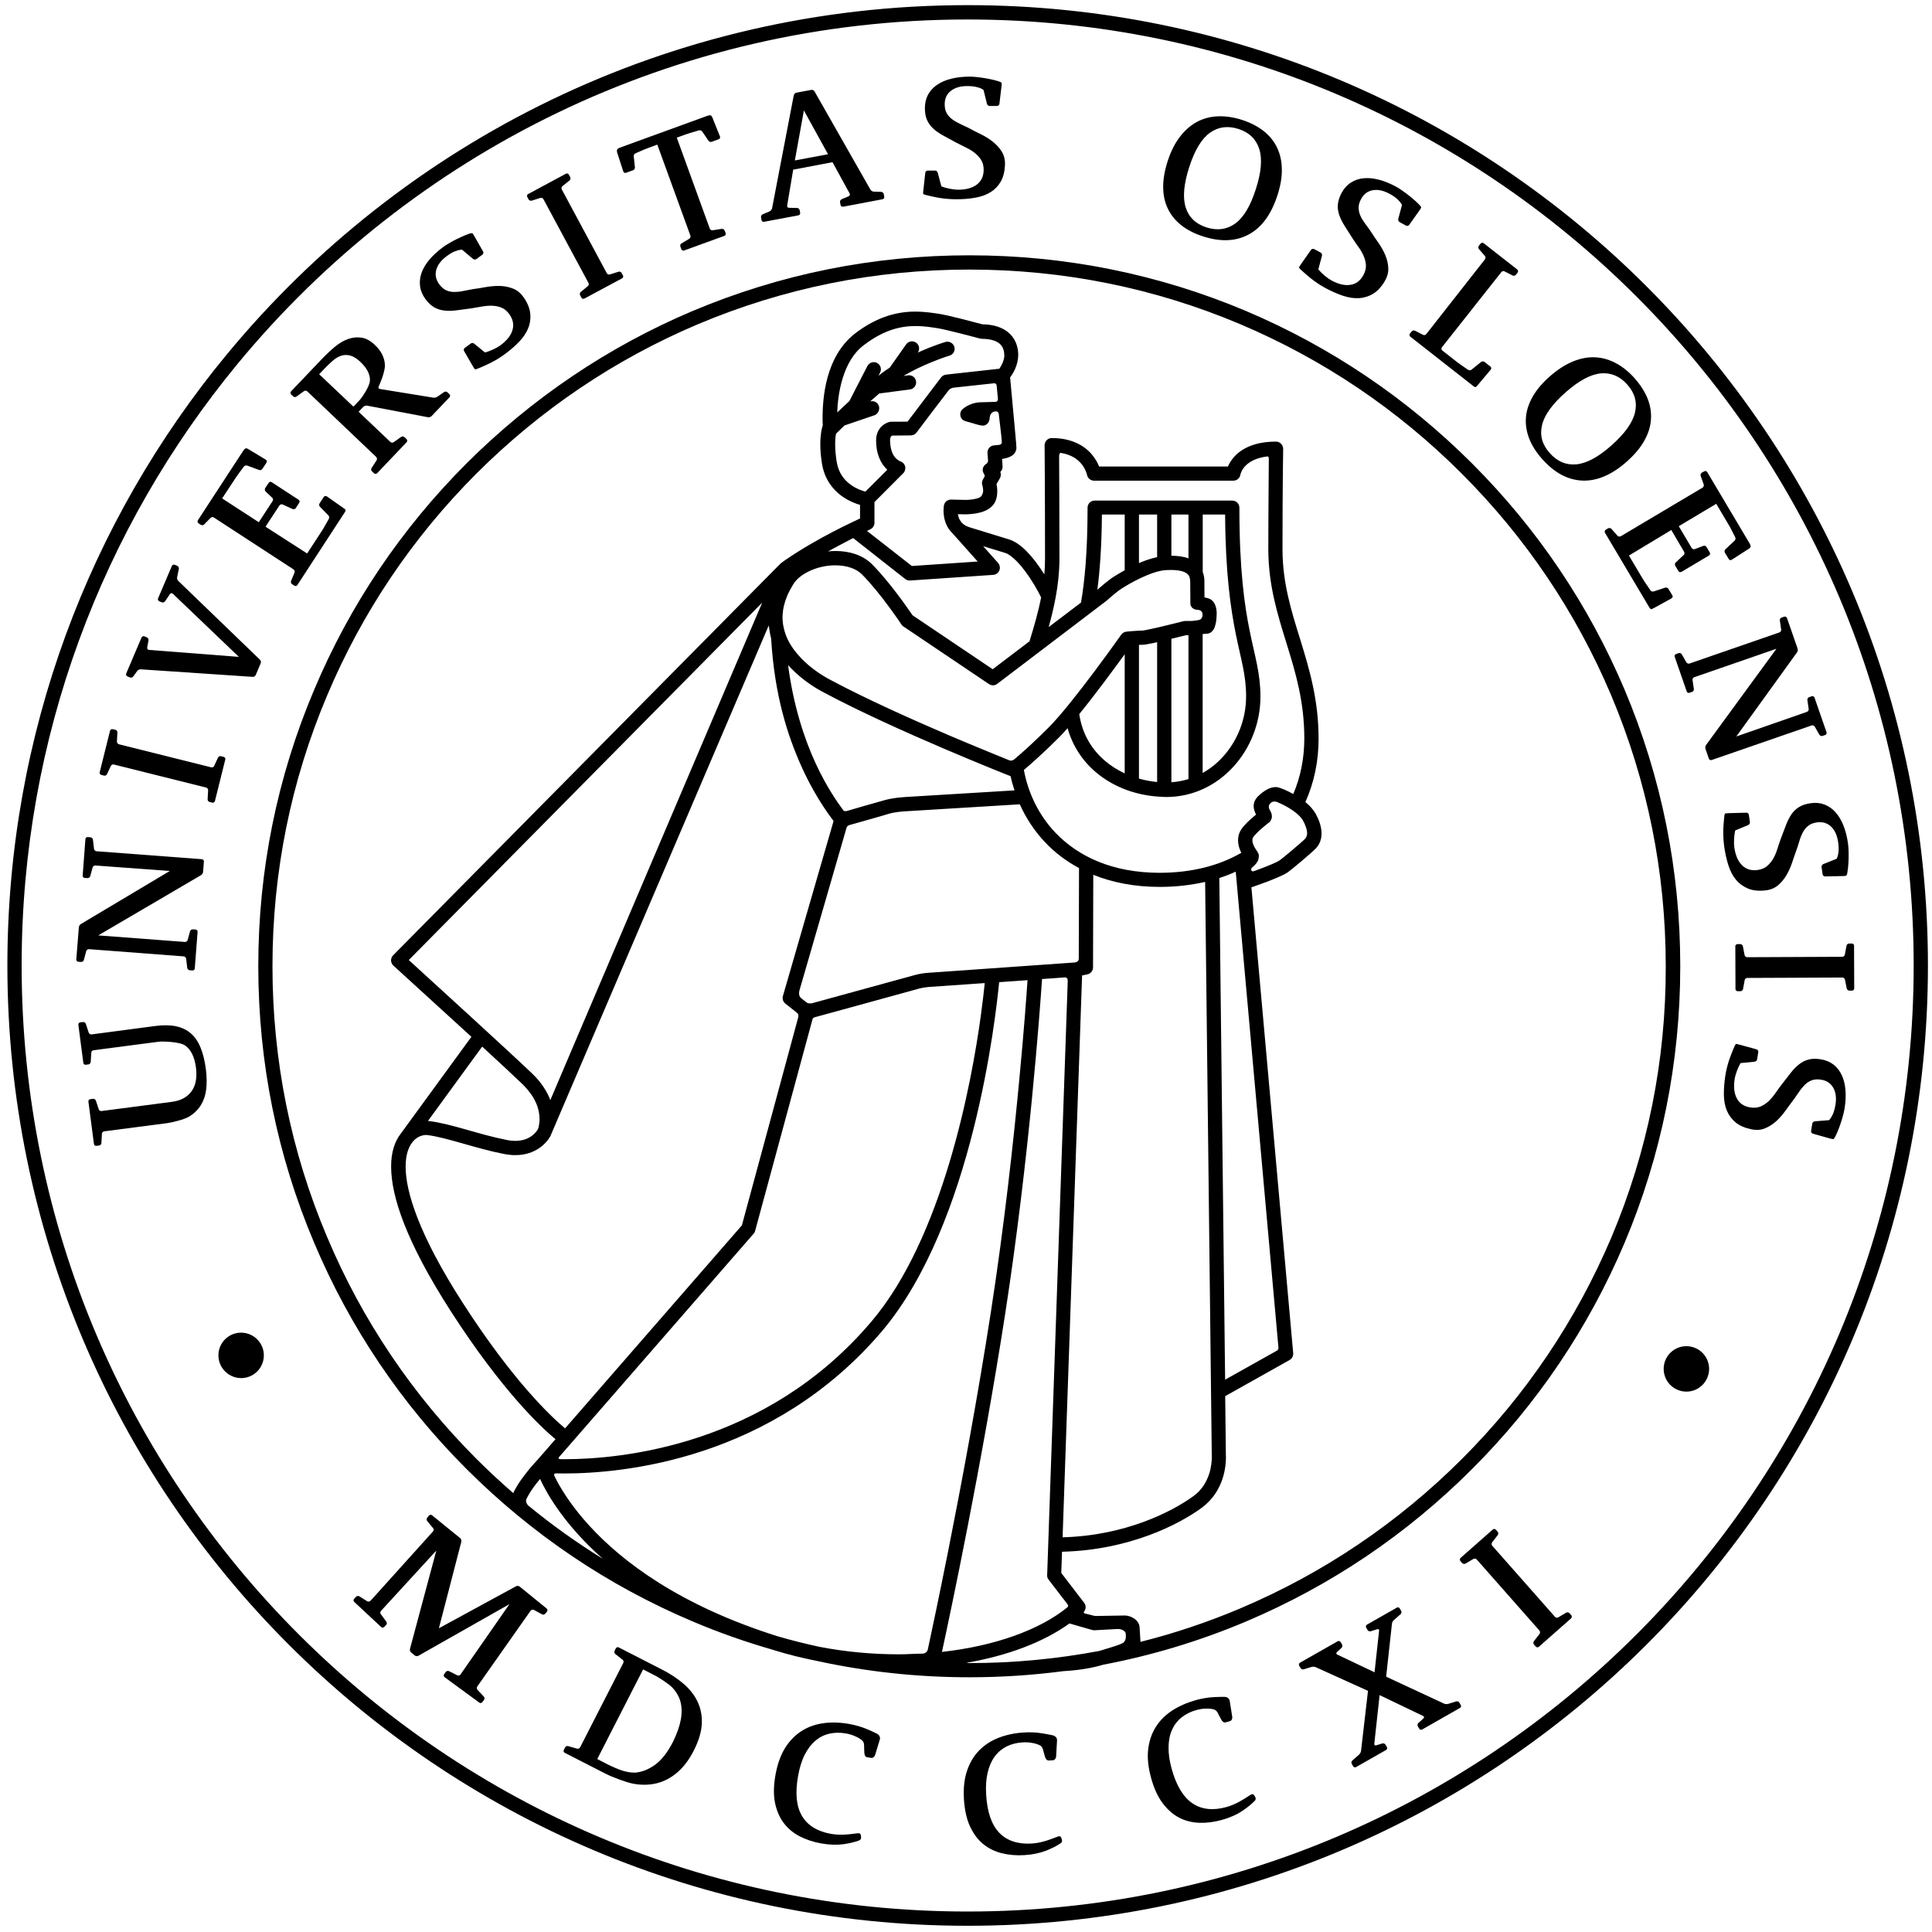 <?xml version="1.0" encoding="UTF-8"?>
<svg width="233px" height="233px" viewBox="0 0 233 233" version="1.1" xmlns="http://www.w3.org/2000/svg" xmlns:xlink="http://www.w3.org/1999/xlink">
    <title>04_UiO_segl_pos</title>
    <g id="Page-1" stroke="none" stroke-width="1" fill="none" fill-rule="evenodd">
        <g id="04_UiO_segl_pos" fill="#000000" fill-rule="nonzero">
            <path d="M0.89,116.44 C0.89,88.46 10.81,62.79 27.33,42.77 L27.33,42.77 C48.57,17.03 80.72,0.62 116.69,0.62 L116.69,0.62 C180.66,0.62 232.5,52.48 232.51,116.44 L232.51,116.44 C232.51,180.39 180.66,232.25 116.69,232.25 L116.69,232.25 C52.74,232.25 0.89,180.39 0.89,116.44 L0.89,116.44 Z M2.61,116.44 C2.61,147.95 15.38,176.46 36.03,197.11 L36.03,197.11 C56.68,217.76 85.19,230.53 116.69,230.53 L116.69,230.53 C148.2,230.53 176.72,217.76 197.37,197.11 L197.37,197.11 C218.02,176.46 230.79,147.95 230.79,116.44 L230.79,116.44 C230.79,84.94 218.02,56.42 197.37,35.77 L197.37,35.77 C176.72,15.12 148.2,2.35 116.69,2.35 L116.69,2.35 C81.25,2.35 49.59,18.51 28.66,43.87 L28.66,43.87 L28.66,43.87 C12.39,63.6 2.61,88.87 2.61,116.44 L2.61,116.44 Z" id="Shape"></path>
            <g id="Group" transform="translate(26, 160)">
                <path d="M0.34,3.42 C0.36,1.91 1.6,0.7 3.11,0.72 C4.62,0.74 5.84,1.98 5.82,3.49 C5.8,5.01 4.56,6.22 3.05,6.2 C1.53,6.17 0.32,4.93 0.34,3.42 Z" id="Path"></path>
                <path d="M174.64,5.05 C174.66,3.54 175.9,2.33 177.41,2.35 C178.92,2.37 180.14,3.61 180.12,5.12 C180.1,6.63 178.86,7.85 177.35,7.83 C175.83,7.81 174.62,6.57 174.64,5.05 Z" id="Path"></path>
            </g>
            <path d="M195.92,83.16 C191.59,72.94 185.41,63.77 177.53,55.89 C169.66,48.03 160.49,41.84 150.28,37.51 C139.71,33.05 128.47,30.79 116.91,30.79 C105.33,30.79 94.1,33.05 83.52,37.51 C73.31,41.83 64.15,48.03 56.26,55.89 C48.39,63.77 42.21,72.93 37.9,83.16 C33.42,93.72 31.15,104.96 31.15,116.52 C31.15,128.11 33.42,139.35 37.9,149.91 C42.21,160.11 48.39,169.29 56.26,177.16 C64.14,185.03 73.3,191.22 83.52,195.54 C86.72,196.9 89.98,198.04 93.29,198.99 C93.32,199 93.35,199.01 93.38,199.02 C95.04,199.54 96.73,199.95 98.43,200.29 C104.46,201.61 110.63,202.28 116.91,202.28 C120.73,202.28 124.52,202.03 128.26,201.54 C128.27,201.54 128.28,201.54 128.29,201.54 C130.47,201.41 132.01,201.08 133.02,200.77 C138.92,199.65 144.7,197.91 150.28,195.55 C160.49,191.23 169.66,185.04 177.53,177.17 L176.92,176.56 L177.53,177.17 C185.41,169.3 191.58,160.12 195.91,149.92 C200.37,139.36 202.64,128.12 202.64,116.53 C202.64,104.96 200.38,93.73 195.92,83.16 Z M63.71,181.57 C63.58,181.46 63.36,181.1 63.47,180.82 C63.52,180.71 63.58,180.58 63.65,180.46 C64.02,179.77 64.62,178.97 65.13,178.36 C66.02,180.28 68.17,183.99 72.71,188 C69.57,186.06 66.57,183.92 63.71,181.57 Z M62.99,130.73 C64.75,132.45 65.06,133.94 65.07,134.95 C65.07,135.36 65.01,135.68 64.96,135.9 C64.93,136.01 64.91,136.09 64.89,136.14 C64.89,136.15 64.88,136.16 64.88,136.17 C64.8,136.29 64.11,137.59 62.14,137.59 C61.84,137.59 61.49,137.56 61.11,137.48 C57.78,136.83 54.48,135.54 51.76,135.2 C51.72,135.19 51.66,135.2 51.61,135.19 L58.15,126.22 C60.29,128.19 62.14,129.91 62.99,130.73 Z M49.3,115.78 L91.92,72.68 L66.37,132.67 C65.99,131.67 65.32,130.57 64.2,129.49 C61.8,127.18 51.95,118.2 49.3,115.78 Z M60.78,139.17 C61.26,139.26 61.72,139.31 62.14,139.31 C63.66,139.32 64.76,138.74 65.44,138.15 C66.12,137.56 66.4,136.98 66.43,136.91 L66.43,136.9 C66.43,136.9 66.43,136.89 66.43,136.89 C66.43,136.88 66.44,136.87 66.45,136.84 L66.5,136.73 L92.71,75.43 C92.77,75.84 92.89,76.63 93,77.01 C93.41,83.89 94.99,88.72 96.65,92.42 C97.61,94.56 98.59,96.2 99.35,97.35 C99.73,97.93 100.06,98.39 100.31,98.72 C100.39,98.83 100.47,98.93 100.53,99.01 L94.42,120.12 C94.32,120.45 94.44,120.82 94.71,121.03 L96.17,122.19 C96.17,122.19 96.35,122.36 96.27,122.68 C96.18,123 89.47,147.78 89.47,147.78 L68.15,172.26 C66.57,170.95 61.95,166.67 55.83,157.16 C50.5,148.89 48.91,143.67 48.92,140.7 C48.92,139.22 49.29,138.32 49.73,137.76 C49.74,137.75 49.74,137.75 49.75,137.74 L49.77,137.71 C49.8,137.68 49.82,137.64 49.85,137.61 C50.34,137.07 50.94,136.88 51.39,136.88 C51.45,136.88 51.5,136.88 51.55,136.89 C53.92,137.19 57.27,138.48 60.78,139.17 Z M105.99,48.96 C105.84,48.52 105.37,48.28 104.93,48.42 C105.31,48.08 105.68,47.76 106.04,47.45 L109.74,46.97 C110.21,46.91 110.54,46.47 110.48,46 C110.42,45.53 109.99,45.2 109.51,45.26 L108.95,45.34 C110.11,44.66 111.29,44.11 112.27,43.71 C112.93,43.44 113.49,43.23 113.89,43.09 C114.29,42.96 114.5,42.89 114.51,42.89 C114.97,42.76 115.23,42.28 115.09,41.82 C114.95,41.37 114.47,41.11 114.02,41.24 C113.99,41.25 112.55,41.67 110.69,42.52 C110.96,42.13 110.87,41.6 110.48,41.32 C110.09,41.05 109.55,41.14 109.28,41.53 L107.3,44.34 C107.12,44.46 106.94,44.57 106.77,44.69 C106.52,44.87 106.24,45.08 105.94,45.32 L106.14,44.93 C106.36,44.51 106.19,43.99 105.77,43.77 C105.35,43.55 104.83,43.72 104.61,44.14 L102.44,48.36 C101.9,48.86 101.4,49.33 100.97,49.74 C101.04,47.49 101.64,43.52 104.17,41.63 C106.65,39.73 108.71,39.32 110.43,39.32 C111.44,39.32 112.33,39.47 113.12,39.59 C113.49,39.64 114.82,39.96 115.97,40.25 C117.13,40.55 118.18,40.82 118.18,40.83 L118.4,40.86 C119.67,40.87 120.3,41.19 120.64,41.53 C120.98,41.87 121.11,42.33 121.12,42.84 C121.13,43.27 120.94,43.76 120.73,44.13 C120.65,44.27 120.58,44.37 120.52,44.47 L114.09,45.18 C113.86,45.21 113.64,45.33 113.5,45.51 L109.45,50.85 L107.47,50.86 L107.29,50.88 C107.21,50.9 106.85,50.98 106.45,51.31 C106.04,51.63 105.64,52.28 105.66,53.11 C105.65,54.72 106.21,55.82 106.82,56.46 C106.88,56.53 106.95,56.59 107.01,56.65 L104.37,59.29 C103.96,59.18 103.29,58.95 102.67,58.51 C101.87,57.95 101.14,57.12 100.9,55.67 C100.77,54.83 100.72,54.14 100.72,53.59 C100.72,53.01 100.77,52.59 100.83,52.29 C100.84,52.28 100.85,52.28 100.86,52.27 C100.86,52.27 101.25,51.89 101.85,51.31 L105.49,50.07 C105.9,49.89 106.14,49.4 105.99,48.96 Z M119.16,55.54 C119.16,55.54 119.17,55.81 118.95,55.94 C118.72,56.07 118.57,56.29 118.52,56.55 C118.48,56.81 118.59,57.05 118.73,57.26 C118.76,57.31 118.77,57.42 118.71,57.53 C118.65,57.63 118.54,57.83 118.54,57.83 C118.42,58.04 118.39,58.29 118.47,58.52 C118.47,58.52 118.47,58.52 118.48,58.55 C118.51,58.65 118.57,58.93 118.57,59.23 C118.57,59.4 118.44,59.88 118.1,60.02 C117.78,60.16 117.24,60.27 116.52,60.29 L114.7,60.25 C114.28,60.24 113.91,60.54 113.84,60.95 C113.83,60.99 113.79,61.22 113.79,61.58 C113.79,62.05 113.86,62.76 114.24,63.48 C114.38,63.76 114.59,64.03 114.84,64.28 C114.84,64.28 114.84,64.29 114.85,64.29 L114.85,64.29 L117.91,67.72 L109.97,68.26 L104.56,64.03 C104.83,63.9 104.98,63.82 104.98,63.82 C105.27,63.68 105.46,63.38 105.46,63.05 L105.46,60.55 L108.93,57.07 C109.14,56.86 109.23,56.54 109.16,56.25 C109.08,55.95 108.86,55.72 108.57,55.64 L108.57,55.64 C108.41,55.53 107.37,55.2 107.34,53.07 C107.35,52.72 107.44,52.68 107.51,52.59 C107.54,52.57 107.57,52.55 107.59,52.53 L109.85,52.51 C110.12,52.51 110.37,52.38 110.53,52.17 C110.53,52.17 114.14,47.39 114.39,47.09 C114.64,46.78 115.02,46.75 115.02,46.75 L119.91,46.22 C119.91,46.22 120.16,46.21 120.2,46.51 C120.24,46.96 120.29,47.51 120.35,48.11 C120.36,48.36 120.2,48.45 120.1,48.46 C119.48,48.48 118.83,48.5 118.14,48.52 C117.42,48.55 116.63,48.88 116.11,49.32 C115.72,49.64 115.71,50.25 116.07,50.6 C116.27,50.79 116.7,50.86 117.17,51 C117.76,51.18 118.42,51.4 118.75,51.3 C119.17,51.16 119.33,50.79 119.36,50.38 C119.39,49.93 119.66,49.61 120.12,49.61 C120.31,49.61 120.43,49.77 120.45,49.93 C120.54,50.79 120.69,51.87 120.75,52.49 C120.78,52.79 120.8,53.07 120.82,53.31 C120.83,53.62 120.56,53.64 120.42,53.66 C120.13,53.7 119.91,53.7 119.91,53.71 C119.68,53.72 119.46,53.82 119.31,54 C119.15,54.17 119.08,54.4 119.09,54.63 L119.16,55.54 Z M109.17,69.83 C109.32,69.95 109.51,70.01 109.7,70.01 C109.72,70.01 109.74,70.01 109.76,70.01 L119.78,69.33 C120.11,69.31 120.4,69.1 120.52,68.79 C120.65,68.49 120.58,68.14 120.37,67.89 L118.57,65.87 C119.62,66.19 120.52,66.47 121.22,66.68 C121.76,66.82 122.74,67.68 123.57,68.81 C124.36,69.84 125.08,71.06 125.56,72.05 C125.21,73.83 124.7,75.58 124.16,77.34 L119.72,80.71 L110.05,74.2 C109.56,73.48 107.31,70.2 105.15,68.03 C104,66.9 102.38,66.45 100.76,66.45 C100.46,66.45 100.16,66.47 99.86,66.5 C100.28,66.27 100.71,66.04 101.12,65.82 C101.75,65.49 102.36,65.17 102.89,64.89 L109.17,69.83 Z M100.75,68.18 C102.07,68.18 103.24,68.56 103.93,69.25 C105.05,70.37 106.26,71.89 107.17,73.13 C108.09,74.37 108.71,75.3 108.71,75.31 C108.77,75.41 108.85,75.49 108.95,75.55 L119.27,82.5 C119.58,82.71 119.98,82.7 120.27,82.47 L133.41,72.48 L133.47,72.43 C133.47,72.43 133.76,72.17 134.14,71.85 C134.52,71.53 135,71.15 135.29,70.97 C135.97,70.52 138.87,68.8 140.72,68.75 C140.88,68.74 141.04,68.74 141.19,68.74 C142.08,68.73 142.73,68.89 143.06,69.11 C143.37,69.33 143.51,69.51 143.54,70.16 C143.54,71.21 143.56,72.76 143.56,72.76 C143.56,73.18 143.86,73.46 144.27,73.53 C144.59,73.53 145.03,73.62 145.03,74.12 C145.03,74.69 144.64,74.77 144.46,74.8 C144.15,74.84 143.85,74.88 143.73,74.89 L142.92,74.89 L142.7,74.92 C142.7,74.92 141.59,75.21 140.4,75.49 C139.81,75.63 139.19,75.78 138.69,75.88 C138.44,75.93 138.22,75.98 138.05,76.01 C137.97,76.02 137.9,76.03 137.85,76.04 C137.8,76.05 137.79,76.04 137.79,76.05 C137.03,76.05 135.85,76.18 135.83,76.18 C135.59,76.21 135.36,76.34 135.22,76.54 C135.22,76.55 133.76,78.61 131.94,81.04 C130.12,83.47 127.91,86.29 126.5,87.7 C125.03,89.17 123.82,90.28 122.97,91.02 C122.71,91.25 122.48,91.44 122.29,91.6 C122.19,91.68 121.96,91.79 121.71,91.69 C120.45,91.17 117.76,90.09 114.52,88.71 C110,86.78 104.4,84.27 100.16,82 C99.32,81.57 97.82,80.65 96.58,79.34 C96.45,79.2 96.32,79.05 96.19,78.9 C96.15,78.85 96.11,78.8 96.07,78.76 C95.97,78.64 95.88,78.52 95.79,78.41 C95.72,78.32 95.66,78.22 95.59,78.13 C95.53,78.05 95.48,77.97 95.43,77.88 C95.37,77.79 95.31,77.69 95.25,77.59 C95.23,77.55 95.21,77.51 95.18,77.47 C95.06,77.26 94.96,77.05 94.87,76.83 C94.86,76.8 94.84,76.77 94.83,76.74 C94.78,76.61 94.73,76.48 94.69,76.35 C94.69,76.35 94.69,76.35 94.69,76.35 C94.69,76.35 94.69,76.35 94.69,76.34 C94.61,76.11 94.55,75.87 94.5,75.63 C94.48,75.53 94.46,75.42 94.44,75.32 C94.43,75.24 94.42,75.16 94.41,75.08 C94.39,74.88 94.37,74.68 94.37,74.47 C94.37,74.33 94.38,74.2 94.39,74.06 C94.4,73.95 94.41,73.83 94.43,73.71 C94.43,73.69 94.43,73.67 94.43,73.65 C94.47,73.37 94.53,73.09 94.61,72.8 C94.61,72.8 94.61,72.8 94.61,72.8 L94.61,72.8 C94.66,72.63 94.71,72.45 94.78,72.27 C94.78,72.26 94.79,72.25 94.79,72.24 C94.85,72.08 94.92,71.9 94.99,71.73 C95,71.71 95.01,71.68 95.02,71.66 C95.09,71.5 95.17,71.34 95.26,71.18 C95.28,71.15 95.3,71.11 95.32,71.07 C95.43,70.88 95.54,70.68 95.66,70.48 L95.66,70.48 C96.44,69.15 98.68,68.16 100.75,68.18 Z M127.73,55.05 C127.73,54.67 127.86,54.61 127.93,54.62 C129.24,54.83 129.96,55.4 130.42,55.94 C130.7,56.28 130.87,56.63 130.97,56.88 C131.02,57.01 131.05,57.11 131.07,57.18 C131.08,57.21 131.08,57.24 131.09,57.25 L131.09,57.25 C131.16,57.66 131.52,57.97 131.94,57.97 L148.74,57.97 C149.17,57.97 149.53,57.66 149.59,57.24 C149.61,57.16 149.74,56.61 150.28,56.1 C150.73,55.68 151.47,55.22 152.81,55.05 C152.99,55.01 153.02,55.19 153.02,55.35 C153.02,57.13 152.96,60.84 152.96,66.22 C152.96,70.6 154.09,74.14 155.17,77.64 C156.26,81.15 157.3,84.62 157.3,89.06 C157.3,91.43 156.85,93.7 155.97,95.76 C155.2,95.33 154.55,95.07 154.19,94.97 C154.07,94.94 153.95,94.92 153.83,94.92 C153.15,94.95 152.71,95.25 152.28,95.55 C151.86,95.89 151.53,96.13 151.29,96.67 C151.22,96.85 151.19,97.03 151.19,97.2 C151.2,97.67 151.36,97.99 151.48,98.24 C151.3,98.39 151.09,98.56 150.88,98.75 C150.6,99 150.31,99.27 150.06,99.56 C149.81,99.85 149.58,100.12 149.44,100.54 C149.36,100.8 149.31,101.07 149.31,101.35 C149.31,101.88 149.46,102.36 149.7,102.85 C147.09,104.36 143.82,105.25 139.88,105.26 C134.13,105.26 130.02,103.28 127.28,100.42 C125.25,98.28 123.99,95.62 123.48,92.86 C124.33,92.14 125.82,90.83 127.71,88.94 C128.03,88.62 128.38,88.24 128.75,87.82 C129.36,89.98 130.57,91.78 132.15,93.12 C134.36,95 137.25,96.01 140.24,96.1 C140.29,96.11 140.35,96.12 140.4,96.12 C140.42,96.12 140.45,96.12 140.47,96.11 C140.54,96.11 140.61,96.12 140.68,96.12 C147.15,96.1 152,90.37 152.01,84.03 C152.01,81.18 151.34,79.19 150.72,76.12 C150.09,73.04 149.47,68.76 149.47,61.23 C149.47,61 149.38,60.78 149.22,60.62 C149.06,60.46 148.84,60.37 148.61,60.37 L132.02,60.37 C131.79,60.37 131.57,60.46 131.41,60.62 C131.25,60.78 131.16,61 131.16,61.23 C131.16,66.62 130.81,70.09 130.37,72.67 L126.47,75.63 C126.78,74.51 127.06,73.37 127.28,72.21 C127.3,72.16 127.3,72.11 127.31,72.06 C127.59,70.56 127.76,69.02 127.77,67.43 C127.77,61.73 127.74,57.21 127.73,55.05 Z M151.65,102.73 C151.18,102.07 151.03,101.63 151.04,101.34 C151.04,101.24 151.05,101.15 151.09,101.04 L151.09,101.04 C151.16,100.88 151.67,100.33 152.13,99.94 C152.59,99.53 153.01,99.22 153.01,99.22 C153.25,99.07 153.41,98.68 153.39,98.45 C153.38,98.11 153.29,97.99 153.23,97.85 C153.17,97.73 153.11,97.62 153.06,97.53 C153,97.4 152.96,97.11 153.22,96.86 C153.51,96.56 153.93,96.68 154.01,96.72 C154.33,96.85 154.85,97.09 155.36,97.39 C156.11,97.83 156.87,98.44 157.14,98.96 C157.42,99.44 157.65,100.08 157.64,100.51 C157.64,100.8 157.52,101.01 157.38,101.17 C157.1,101.49 154.57,103.61 154.31,103.77 C154.04,103.96 152.96,104.42 152.04,104.76 C151.77,104.86 151.51,104.95 151.28,105.04 C150.96,105.17 150.91,104.96 150.91,104.96 C150.91,104.96 150.85,104.77 150.97,104.65 C151.12,104.53 151.26,104.4 151.4,104.25 C151.55,104.05 151.78,103.86 151.81,103.32 C151.84,103.13 151.78,102.91 151.65,102.73 Z M154.18,162.51 C154.18,162.51 154.21,162.76 154.01,162.88 C153.81,162.99 147.75,166.39 147.75,166.39 L147.05,105.89 C147.74,105.67 148.4,105.41 149.03,105.12 L154.18,162.51 Z M126.45,190.49 C126.45,190.49 128.68,193.38 128.77,193.51 C128.86,193.64 128.79,193.79 128.73,193.84 C125.35,196.6 119.87,198.53 113.6,199.22 C114.59,194.67 118.39,176.74 121.22,158.48 C124.13,139.66 125.42,121.79 125.67,118.07 C125.67,118.07 127.93,117.92 128.33,117.88 C128.72,117.84 128.77,118.07 128.77,118.31 C128.76,118.55 126.29,189.91 126.29,189.91 C126.26,190.13 126.33,190.33 126.45,190.49 Z M96.41,119.46 C96.41,119.46 102.01,100.1 102.09,99.84 C102.16,99.58 102.42,99.51 102.42,99.51 C102.42,99.51 106.52,98.36 107.17,98.15 C107.82,97.94 108.9,97.86 108.9,97.86 L122.99,97 C123.73,98.65 124.74,100.21 126.04,101.58 C127.18,102.79 128.55,103.84 130.13,104.69 C130.13,104.69 130.1,115.41 130.1,115.61 C130.1,115.81 130,116.04 129.55,116.08 C129.1,116.12 115.38,117.07 111.96,117.32 C111.47,117.35 110.89,117.44 110.37,117.58 C109.85,117.73 97.9,121 97.9,121 C97.9,121 97.49,121.06 97.29,120.91 C97.09,120.75 96.98,120.66 96.61,120.37 C96.23,120.07 96.41,119.46 96.41,119.46 Z M101.7,97.72 C100.34,95.85 96.38,90.31 95.04,80.2 C95.13,80.31 95.23,80.41 95.32,80.51 C96.75,82.01 98.38,83.01 99.35,83.51 C107.98,88.13 121.83,93.59 121.85,93.6 C121.86,93.6 121.87,93.6 121.88,93.61 C122,94.19 122.16,94.75 122.35,95.32 L109.35,96.11 C109.35,96.11 107.82,96.18 106.72,96.49 C105.39,96.86 102.35,97.73 102.15,97.8 C101.89,97.88 101.75,97.78 101.7,97.72 Z M130.5,117.64 L131.13,117.51 C131.53,117.43 131.82,117.07 131.82,116.67 L131.85,105.5 C134.15,106.43 136.82,106.96 139.86,106.96 C139.87,106.96 139.88,106.96 139.89,106.96 C141.84,106.96 143.66,106.74 145.34,106.36 L146.14,175.57 L146.14,175.61 C146.14,175.61 146.14,175.66 146.14,175.78 C146.15,176.49 145.96,178.97 143.93,180.43 C141.41,182.27 135.77,185.2 128.15,185.4 L130.5,117.64 Z M130.16,86.12 C132.17,83.65 134.39,80.62 135.64,78.9 L135.64,93.27 C134.78,92.87 133.98,92.37 133.28,91.77 C131.65,90.39 130.51,88.51 130.16,86.12 Z M137.36,93.9 L137.36,77.77 C137.51,77.76 137.66,77.76 137.78,77.76 C138.13,77.75 138.49,77.67 139.04,77.56 C139.2,77.52 139.37,77.49 139.55,77.45 L139.55,94.31 C138.8,94.24 138.07,94.1 137.36,93.9 Z M141.27,94.34 L141.27,77.04 C142.06,76.85 142.75,76.67 143.01,76.61 L143.33,76.61 L143.33,93.96 C142.67,94.16 141.98,94.29 141.27,94.34 Z M146.61,73.13 C146.51,72.82 146.32,72.36 145.73,72.16 C145.58,72.12 145.41,72.07 145.26,72.04 C145.26,71.5 145.25,70.74 145.25,70.15 C145.26,69.74 145.19,69.34 145.05,68.98 L145.05,62.05 L147.75,62.05 C147.79,69.15 148.42,73.37 149.03,76.43 C149.68,79.62 150.29,81.45 150.28,84 C150.28,86.74 149.23,89.35 147.49,91.26 C146.78,92.05 145.95,92.71 145.04,93.22 L145.04,76.47 C145.1,76.46 145.17,76.45 145.22,76.45 C145.3,76.44 145.38,76.43 145.43,76.43 C145.48,76.43 145.5,76.43 145.5,76.43 C145.82,76.43 146.05,76.27 146.16,76.16 C146.53,75.75 146.52,75.51 146.62,75.18 C146.69,74.86 146.72,74.5 146.73,74.14 C146.74,73.78 146.72,73.46 146.61,73.13 Z M143.33,62.05 L143.33,67.34 C142.71,67.11 142.02,67.03 141.27,67.02 L141.27,62.05 L143.33,62.05 Z M139.55,62.05 L139.55,67.19 C138.8,67.35 138.05,67.61 137.36,67.91 L137.36,62.05 L139.55,62.05 Z M135.64,62.05 L135.64,68.77 C135.06,69.09 134.62,69.37 134.37,69.52 C133.59,70.01 132.54,70.95 132.34,71.13 L132.34,71.14 C132.64,68.84 132.86,65.95 132.89,62.05 L135.64,62.05 L135.64,62.05 Z M67.46,175.68 C67.68,175.43 90.89,148.78 90.89,148.78 C90.98,148.68 91.04,148.57 91.07,148.44 C91.07,148.44 97.94,123.09 97.99,122.92 C98.04,122.74 98.22,122.69 98.22,122.69 C98.22,122.69 110.4,119.36 110.86,119.22 C111.33,119.09 112,119.03 112,119.03 L118.76,118.56 C118.68,119.35 118.54,120.62 118.32,122.25 C117.17,130.82 113.66,149.3 105.1,159.37 C92.35,174.44 74.7,175.98 68.09,175.98 C67.94,175.98 67.8,175.98 67.67,175.98 C67.42,175.97 67.25,175.93 67.46,175.68 Z M67.05,177.69 C67.36,177.7 67.71,177.7 68.09,177.7 C74.93,177.7 93.14,176.13 106.41,160.49 C117.33,147.52 120.07,122.78 120.5,118.45 L123.92,118.21 C123.8,119.98 123.5,124.18 122.96,129.85 C122.25,137.46 121.13,147.7 119.5,158.23 C117.87,168.76 115.91,179.2 114.36,187 C113.21,192.77 112.29,197.09 111.89,198.95 C111.85,199.12 111.64,199.43 111.24,199.43 C110.29,199.43 109.34,199.52 108.37,199.511 C105.23,199.511 101.98,199.22 98.78,198.6 C97.1,198.23 95.44,197.82 93.79,197.34 C81.92,193.6 75.03,188.31 71.1,184.03 C69.13,181.88 67.9,179.97 67.17,178.61 C67.05,178.39 66.95,178.19 66.86,178 C66.77,177.8 66.88,177.68 67.05,177.69 Z M116.53,200.54 C121.45,199.69 125.8,198.08 128.98,195.79 L131.69,196.57 C131.79,196.6 131.89,196.61 131.99,196.61 C131.99,196.61 134.51,196.47 134.72,196.46 C135.44,196.42 135.76,196.84 135.76,196.99 C135.76,197.14 135.78,197.33 135.78,197.33 C135.78,197.33 135.81,197.78 135.52,198.07 C135.25,198.34 133.31,198.87 132.6,199.1 C127.46,200.07 122.22,200.57 116.9,200.57 C116.78,200.55 116.66,200.54 116.53,200.54 Z M194.33,149.24 C190.08,159.24 184.04,168.22 176.31,175.95 C168.59,183.66 159.61,189.72 149.61,193.96 C145.67,195.63 141.64,196.98 137.54,198.01 L137.44,196.34 C137.44,195.33 136.3,194.83 135.67,194.83 L132.06,194.89 C132.06,194.89 130.95,194.62 130.81,194.58 C130.67,194.54 130.71,194.4 130.73,194.37 C130.98,194.06 131,193.62 130.75,193.3 L127.99,189.7 L128.08,187.14 C136.18,186.94 142.15,183.87 144.93,181.84 C147.67,179.81 147.84,176.72 147.85,175.8 C147.85,175.67 147.85,175.58 147.84,175.54 L147.76,168.36 C147.79,168.35 147.81,168.34 147.84,168.33 L147.84,168.33 L155.52,164.02 C155.82,163.85 155.98,163.53 155.96,163.19 L150.92,107.01 C151.14,106.94 151.85,106.69 152.66,106.39 C153.64,106.01 154.68,105.61 155.29,105.21 C155.84,104.82 158.15,102.88 158.71,102.3 C159.2,101.78 159.38,101.11 159.38,100.52 C159.37,99.6 159.02,98.77 158.66,98.12 C158.34,97.57 157.91,97.12 157.43,96.73 C158.49,94.37 159.03,91.76 159.02,89.06 C159.02,84.35 157.89,80.64 156.81,77.13 C155.72,73.62 154.67,70.3 154.67,66.22 C154.67,58.65 154.75,54.15 154.75,54.14 C154.75,53.91 154.66,53.69 154.5,53.52 C154.34,53.35 154.12,53.26 153.89,53.26 C151.35,53.25 149.77,54.09 148.9,55.03 C148.49,55.47 148.25,55.9 148.09,56.26 L132.55,56.26 C132.4,55.87 132.14,55.37 131.72,54.86 C130.88,53.82 129.3,52.82 126.84,52.83 C126.61,52.83 126.39,52.92 126.23,53.09 C126.07,53.25 125.98,53.47 125.98,53.7 C125.98,53.71 126.03,59.41 126.03,67.4 C126.03,68.03 126,68.65 125.95,69.27 C125.63,68.77 125.29,68.27 124.93,67.79 C123.97,66.56 122.96,65.47 121.71,65.06 C120.59,64.72 118.92,64.2 116.96,63.6 C116.24,63.37 115.95,63.05 115.74,62.68 C115.62,62.47 115.56,62.23 115.52,62.01 L116.47,62.03 L116.52,62.03 C117.38,62 118.11,61.89 118.74,61.63 C119.36,61.38 119.92,60.92 120.13,60.23 C120.24,59.88 120.27,59.54 120.27,59.24 C120.27,58.9 120.23,58.61 120.18,58.39 L120.59,57.67 C120.72,57.44 120.74,57.16 120.64,56.92 C120.83,56.75 120.93,56.49 120.91,56.23 L120.85,55.35 C120.89,55.34 120.93,55.33 120.98,55.33 C121.24,55.28 121.51,55.22 121.8,55.09 C121.94,55.02 122.09,54.94 122.25,54.78 C122.41,54.63 122.58,54.34 122.58,54.01 C122.58,53.78 122.53,53.23 122.45,52.36 C122.26,50.24 121.93,46.64 121.82,45.52 C122.17,45.05 122.78,44.08 122.8,42.81 C122.8,42 122.57,41.04 121.82,40.29 C121.1,39.56 119.97,39.13 118.47,39.11 C117.8,38.93 114.33,38.01 113.32,37.86 C112.57,37.75 111.57,37.58 110.39,37.58 C108.38,37.57 105.84,38.11 103.08,40.25 C99.51,43.06 99.22,48.09 99.2,50.32 C99.2,50.75 99.21,51.09 99.23,51.28 C99.11,51.64 98.93,52.38 98.93,53.56 C98.93,54.21 98.98,54.99 99.13,55.91 C99.48,58.14 100.86,59.49 102.08,60.19 C102.7,60.55 103.28,60.76 103.72,60.89 L103.72,62.53 C103.04,62.87 98.75,64.76 94.62,67.6 C94.53,67.68 94.19,67.87 93.87,68.24 C93.86,68.25 93.85,68.25 93.84,68.26 L47.41,115.21 C47.25,115.37 47.16,115.6 47.16,115.84 C47.17,116.07 47.27,116.3 47.44,116.45 C47.45,116.46 50.64,119.36 54.18,122.6 C55.06,123.41 55.97,124.23 56.85,125.04 L48.34,136.71 C47.62,137.62 47.16,138.95 47.17,140.71 C47.18,144.27 48.94,149.68 54.35,158.11 C60.52,167.7 65.24,172.12 66.99,173.57 L64.74,176.15 C64.66,176.23 63.94,176.99 63.2,177.98 C62.81,178.49 62.42,179.06 62.11,179.64 C62.03,179.78 61.96,179.92 61.9,180.07 C60.38,178.75 58.9,177.38 57.46,175.94 C49.75,168.22 43.69,159.24 39.47,149.23 C35.08,138.89 32.86,127.88 32.86,116.52 C32.86,105.19 35.08,94.19 39.47,83.83 C43.7,73.81 49.75,64.83 57.46,57.11 C65.19,49.4 74.16,43.34 84.17,39.1 C94.54,34.73 105.53,32.51 116.88,32.51 C128.22,32.51 139.22,34.72 149.58,39.1 C159.59,43.34 168.57,49.4 176.28,57.11 C184,64.83 190.05,73.81 194.3,83.83 C198.67,94.19 200.89,105.19 200.89,116.52 C200.92,127.88 198.7,138.89 194.33,149.24 Z" id="Shape"></path>
            <g id="Group" transform="translate(9, 9)">
                <path d="M9.69,114.74 C10.68,114.61 11.53,114.62 12.23,114.77 C12.94,114.92 13.54,115.21 14.03,115.64 C14.52,116.07 14.91,116.65 15.2,117.37 C15.49,118.08 15.7,118.95 15.83,119.96 C15.94,120.82 15.95,121.63 15.87,122.36 C15.78,123.09 15.56,123.74 15.21,124.3 C14.86,124.86 14.38,125.32 13.76,125.69 C13.14,126.05 11.67,126.36 11.67,126.36 C11.53,126.39 11.3,126.43 11.16,126.45 L3.56,127.44 C3.42,127.46 3.3,127.59 3.29,127.73 L3.23,128.85 C3.22,128.99 3.1,129.13 2.96,129.15 L2.62,129.19 C2.48,129.21 2.35,129.11 2.33,128.97 L1.66,123.85 C1.64,123.71 1.74,123.58 1.89,123.56 L2.22,123.52 C2.36,123.5 2.51,123.6 2.56,123.73 L2.91,124.78 C2.95,124.92 3.11,125.01 3.25,124.99 L11.75,123.88 C12.79,123.74 13.57,123.33 14.09,122.62 C14.61,121.92 14.79,120.95 14.63,119.73 C14.46,118.46 14.03,117.58 13.33,117.09 C12.63,116.6 10.52,116.61 10.52,116.61 C10.38,116.61 10.14,116.63 10,116.65 L2.28,117.66 C2.14,117.68 2.01,117.81 2.01,117.95 L1.94,119.07 C1.93,119.22 1.81,119.35 1.67,119.37 L1.34,119.41 C1.2,119.43 1.07,119.33 1.05,119.18 L0.45,114.59 C0.43,114.45 0.53,114.32 0.67,114.3 L1.01,114.26 C1.15,114.24 1.3,114.34 1.35,114.47 L1.7,115.54 C1.74,115.67 1.9,115.77 2.04,115.75 L9.69,114.74 Z" id="Path"></path>
                <path d="M0.51,102.83 C0.52,102.69 0.63,102.51 0.75,102.44 L11.48,96.04 L2.5,95.38 C2.36,95.37 2.21,95.47 2.17,95.61 L1.88,96.67 C1.84,96.81 1.69,96.91 1.55,96.9 L1.21,96.88 C1.07,96.87 0.96,96.74 0.97,96.6 L1.3,92.19 C1.31,92.05 1.44,91.94 1.58,91.95 L1.92,91.98 C2.06,91.99 2.19,92.12 2.21,92.26 L2.34,93.38 C2.36,93.52 2.49,93.65 2.63,93.66 L15.35,94.62 C15.49,94.63 15.6,94.76 15.59,94.9 L15.49,96.15 C15.48,96.29 15.37,96.47 15.25,96.54 L2.85,103.81 L13.3,104.6 C13.44,104.61 13.59,104.51 13.63,104.37 L13.92,103.31 C13.96,103.17 14.1,103.07 14.25,103.08 L14.59,103.1 C14.73,103.11 14.84,103.23 14.83,103.38 L14.49,107.8 C14.48,107.94 14.35,108.05 14.21,108.04 L13.87,108.01 C13.73,108 13.6,107.87 13.58,107.73 L13.45,106.62 C13.43,106.48 13.3,106.35 13.16,106.34 L1.73,105.47 C1.59,105.46 1.44,105.56 1.4,105.7 L1.11,106.78 C1.07,106.92 0.93,107.02 0.78,107.01 L0.44,106.99 C0.3,106.98 0.19,106.85 0.2,106.71 L0.51,102.83 Z" id="Path"></path>
                <path d="M4.92,79.01 C5.06,79.05 5.17,79.19 5.16,79.33 L5.1,80.43 C5.09,80.57 5.2,80.72 5.34,80.76 L16.47,83.54 C16.61,83.58 16.77,83.5 16.83,83.37 L17.29,82.37 C17.35,82.24 17.51,82.16 17.65,82.2 L17.98,82.28 C18.12,82.32 18.21,82.46 18.17,82.6 L16.92,87.61 C16.88,87.75 16.74,87.83 16.61,87.8 L16.28,87.72 C16.14,87.69 16.03,87.54 16.04,87.4 L16.1,86.3 C16.11,86.16 16,86.01 15.86,85.98 L4.73,83.2 C4.59,83.16 4.43,83.24 4.37,83.37 L3.9,84.37 C3.84,84.5 3.68,84.58 3.54,84.54 L3.21,84.45 C3.07,84.42 2.99,84.28 3.02,84.14 L4.27,79.13 C4.31,78.99 4.45,78.91 4.59,78.94 L4.92,79.01 Z" id="Path"></path>
                <path d="M22.36,70.57 C22.46,70.67 22.5,70.86 22.44,70.99 L21.84,72.41 C21.78,72.54 21.62,72.64 21.48,72.63 L7.97,71.72 C7.83,71.71 7.64,71.8 7.56,71.91 L7.06,72.59 C6.97,72.71 6.8,72.76 6.67,72.7 L6.36,72.57 C6.23,72.52 6.17,72.36 6.22,72.23 L8.07,67.88 C8.13,67.75 8.28,67.69 8.41,67.74 L8.72,67.87 C8.85,67.92 8.94,68.09 8.91,68.23 L8.75,69.1 C8.73,69.24 8.82,69.36 8.96,69.38 L19.81,70.22 L11.84,62.6 C11.74,62.5 11.59,62.52 11.5,62.64 L10.9,63.52 C10.82,63.64 10.65,63.69 10.51,63.64 L10.2,63.51 C10.07,63.45 10.01,63.3 10.06,63.17 L11.73,59.25 C11.79,59.12 11.94,59.06 12.07,59.11 L12.38,59.24 C12.51,59.3 12.6,59.46 12.57,59.6 L12.36,60.62 C12.33,60.76 12.39,60.96 12.49,61.05 L22.36,70.57 Z" id="Path"></path>
                <path d="M49.49,33.51 C49.82,33.42 50.15,33.3 50.5,33.13 C50.85,32.97 51.14,32.8 51.36,32.64 C52.14,32.06 52.62,31.45 52.81,30.79 C53,30.13 52.86,29.49 52.4,28.86 C52.13,28.49 51.81,28.23 51.45,28.09 C51.09,27.95 50.71,27.88 50.31,27.87 C49.91,27.86 49.49,27.9 49.06,27.98 C48.63,28.06 48.2,28.13 47.77,28.2 C47.12,28.29 46.54,28.36 46.01,28.43 C45.48,28.5 45,28.51 44.57,28.45 C44.13,28.4 43.73,28.27 43.36,28.06 C42.99,27.85 42.64,27.52 42.31,27.07 C41.95,26.58 41.73,26.06 41.66,25.53 C41.59,25 41.65,24.46 41.83,23.93 C42.02,23.39 42.33,22.86 42.76,22.34 C43.2,21.82 43.74,21.32 44.38,20.84 C44.62,20.66 44.89,20.48 45.2,20.31 C45.5,20.13 45.81,19.97 46.13,19.81 C46.45,19.66 46.76,19.51 47.07,19.38 C47.38,19.25 47.67,19.16 47.67,19.16 C47.81,19.12 47.95,19.11 47.98,19.14 C48.02,19.17 48.1,19.3 48.17,19.42 L49.26,21.33 C49.33,21.46 49.29,21.63 49.18,21.71 L48.46,22.24 C48.35,22.32 48.16,22.32 48.05,22.23 L46.72,21.11 C46.49,21.11 46.21,21.18 45.89,21.3 C45.57,21.42 45.23,21.62 44.86,21.9 C44.19,22.4 43.78,22.94 43.61,23.55 C43.45,24.15 43.57,24.73 43.97,25.28 C44.23,25.63 44.51,25.87 44.81,26.01 C45.11,26.14 45.43,26.21 45.77,26.21 C46.11,26.21 46.47,26.18 46.83,26.1 C47.2,26.02 47.58,25.95 47.97,25.88 C48.51,25.81 49.07,25.72 49.66,25.61 C50.24,25.51 50.81,25.47 51.37,25.49 C51.92,25.51 52.44,25.63 52.93,25.83 C53.42,26.03 53.83,26.39 54.19,26.91 C54.64,27.58 54.89,28.22 54.95,28.83 C55.01,29.44 54.93,30.02 54.7,30.58 C54.48,31.13 54.12,31.67 53.63,32.19 C53.14,32.71 52.56,33.21 51.91,33.69 C51.32,34.13 50.7,34.5 50.05,34.82 C49.4,35.14 48.56,35.48 48.56,35.48 C48.43,35.53 48.29,35.55 48.26,35.52 C48.23,35.49 48.14,35.36 48.07,35.24 L46.97,33.34 C46.9,33.21 46.93,33.04 47.05,32.96 L47.77,32.43 C47.88,32.34 48.07,32.35 48.18,32.44 L49.49,33.51 Z" id="Path"></path>
                <path d="M59.77,12.36 C59.84,12.49 59.8,12.66 59.69,12.76 L58.83,13.45 C58.72,13.54 58.68,13.72 58.75,13.84 L64.18,23.95 C64.25,24.08 64.42,24.14 64.55,24.1 L65.6,23.77 C65.74,23.73 65.9,23.79 65.97,23.92 L66.13,24.22 C66.2,24.35 66.15,24.5 66.02,24.57 L61.47,27.01 C61.34,27.08 61.19,27.03 61.12,26.9 L60.96,26.6 C60.89,26.48 60.93,26.3 61.04,26.21 L61.89,25.51 C62,25.42 62.04,25.25 61.97,25.12 L56.54,15.02 C56.47,14.89 56.31,14.82 56.17,14.87 L55.12,15.2 C54.98,15.24 54.82,15.17 54.75,15.05 L54.59,14.75 C54.52,14.62 54.57,14.46 54.7,14.4 L59.25,11.95 C59.38,11.88 59.54,11.93 59.6,12.06 L59.77,12.36 Z" id="Path"></path>
                <path d="M65.42,9.06 C65.45,8.98 65.59,8.87 65.72,8.82 L76.33,4.96 C76.47,4.91 76.63,4.89 76.7,4.91 C76.77,4.93 76.87,5.06 76.92,5.19 L77.83,7.46 C77.88,7.59 77.82,7.74 77.68,7.79 L76.83,8.1 C76.69,8.15 76.52,8.09 76.44,7.97 L75.69,6.86 C75.61,6.74 75.43,6.68 75.3,6.72 L74.19,7.05 C74.05,7.09 73.83,7.16 73.7,7.21 L72.62,7.6 L76.6,18.57 C76.65,18.7 76.81,18.8 76.95,18.77 L78.04,18.6 C78.18,18.58 78.34,18.67 78.39,18.8 L78.51,19.12 C78.56,19.26 78.49,19.4 78.35,19.45 L73.5,21.21 C73.36,21.26 73.21,21.19 73.17,21.05 L73.05,20.73 C73,20.6 73.06,20.43 73.18,20.36 L74.13,19.79 C74.25,19.72 74.31,19.55 74.26,19.41 L70.27,8.44 L69.19,8.84 C69.05,8.89 68.84,8.98 68.7,9.03 L67.64,9.49 C67.51,9.55 67.41,9.71 67.43,9.85 L67.57,11.18 C67.59,11.32 67.49,11.48 67.35,11.53 L66.5,11.84 C66.36,11.89 66.22,11.82 66.17,11.68 L65.44,9.43 C65.4,9.33 65.39,9.15 65.42,9.06 Z" id="Path"></path>
                <path d="M91.4,10.56 L86.66,11.46 L85.93,15.8 C85.91,15.94 86,16.06 86.15,16.06 L87.13,16.08 C87.27,16.08 87.41,16.2 87.44,16.34 L87.5,16.67 C87.52,16.81 87.43,16.95 87.29,16.97 L83.14,17.75 C83,17.77 82.86,17.68 82.84,17.54 L82.78,17.21 C82.75,17.07 82.84,16.91 82.97,16.85 L83.82,16.49 C83.95,16.43 84.08,16.27 84.11,16.13 L86.73,2.49 C86.76,2.35 86.9,2.21 87.03,2.18 L88.85,1.84 C88.99,1.82 89.16,1.89 89.23,2.02 L95.98,13.88 C96.05,14 96.23,14.11 96.37,14.11 L97.27,14.14 C97.42,14.14 97.55,14.26 97.58,14.4 L97.64,14.73 C97.67,14.87 97.57,15.01 97.43,15.03 L92.68,15.93 C92.54,15.95 92.4,15.86 92.37,15.72 L92.31,15.39 C92.28,15.25 92.37,15.09 92.5,15.03 L93.35,14.67 C93.48,14.62 93.53,14.47 93.47,14.34 L91.4,10.56 Z M87.95,4.32 L86.86,10.35 L90.86,9.6 L87.95,4.32 Z" id="Shape"></path>
                <path d="M104.53,13.48 C104.84,13.6 105.19,13.7 105.57,13.77 C105.95,13.84 106.28,13.88 106.55,13.88 C107.52,13.88 108.27,13.67 108.82,13.25 C109.36,12.83 109.63,12.24 109.63,11.46 C109.63,11 109.52,10.6 109.32,10.28 C109.11,9.95 108.85,9.67 108.53,9.42 C108.21,9.17 107.85,8.96 107.45,8.77 C107.06,8.58 106.66,8.38 106.28,8.18 C105.71,7.87 105.19,7.59 104.72,7.33 C104.26,7.07 103.86,6.8 103.54,6.5 C103.22,6.2 102.97,5.86 102.8,5.47 C102.63,5.08 102.54,4.61 102.54,4.05 C102.54,3.44 102.67,2.89 102.92,2.42 C103.18,1.95 103.54,1.55 104.01,1.23 C104.48,0.91 105.04,0.66 105.7,0.5 C106.36,0.33 107.09,0.25 107.9,0.24 C108.2,0.24 108.52,0.26 108.87,0.3 C109.22,0.34 109.57,0.39 109.91,0.45 C110.26,0.51 110.6,0.58 110.92,0.66 C111.25,0.74 111.53,0.84 111.53,0.84 C111.66,0.89 111.79,0.96 111.8,1 C111.81,1.05 111.81,1.2 111.79,1.34 L111.53,3.52 C111.51,3.66 111.38,3.78 111.24,3.78 L110.35,3.78 C110.21,3.78 110.06,3.67 110.03,3.53 L109.61,1.84 C109.42,1.7 109.16,1.59 108.83,1.51 C108.5,1.42 108.11,1.38 107.64,1.38 C106.81,1.38 106.15,1.58 105.66,1.97 C105.17,2.36 104.93,2.9 104.93,3.58 C104.93,4.02 105.02,4.38 105.18,4.66 C105.34,4.94 105.56,5.19 105.84,5.39 C106.11,5.59 106.42,5.77 106.76,5.93 C107.1,6.09 107.45,6.25 107.81,6.43 C108.29,6.69 108.79,6.95 109.33,7.21 C109.86,7.47 110.34,7.78 110.77,8.12 C111.2,8.47 111.55,8.86 111.83,9.31 C112.1,9.76 112.23,10.3 112.2,10.92 C112.16,11.73 111.99,12.39 111.68,12.92 C111.37,13.45 110.96,13.87 110.45,14.18 C109.94,14.5 109.33,14.72 108.63,14.84 C107.93,14.97 107.17,15.03 106.35,15.03 C105.61,15.03 104.89,14.97 104.18,14.85 C103.47,14.72 102.59,14.5 102.59,14.5 C102.45,14.46 102.33,14.4 102.33,14.35 C102.32,14.31 102.33,14.15 102.35,14.01 L102.59,11.83 C102.61,11.69 102.74,11.57 102.88,11.57 L103.77,11.57 C103.91,11.57 104.06,11.68 104.09,11.82 L104.53,13.48 Z" id="Path"></path>
                <path d="M141.59,19.28 C140.03,20.12 138.19,20.19 136.06,19.5 C135.03,19.17 134.17,18.72 133.46,18.16 C132.75,17.6 132.22,16.94 131.85,16.18 C131.48,15.42 131.29,14.56 131.28,13.6 C131.27,12.64 131.45,11.6 131.81,10.47 C132.19,9.29 132.68,8.3 133.29,7.51 C133.89,6.72 134.58,6.12 135.35,5.7 C136.12,5.29 136.97,5.06 137.89,5.03 C138.81,4.99 139.78,5.14 140.79,5.46 C141.8,5.79 142.66,6.23 143.38,6.79 C144.09,7.35 144.64,8.02 145.01,8.79 C145.38,9.56 145.58,10.43 145.59,11.4 C145.61,12.36 145.43,13.42 145.06,14.56 C144.3,16.88 143.15,18.45 141.59,19.28 Z M142.87,8.98 C142.49,7.78 141.66,6.98 140.38,6.56 C139.08,6.14 137.93,6.29 136.92,7.01 C135.92,7.73 135.08,9.1 134.43,11.13 C133.76,13.18 133.62,14.8 133.99,16 C134.36,17.2 135.2,18 136.49,18.42 C137.79,18.84 138.94,18.69 139.95,17.97 C140.96,17.25 141.79,15.88 142.44,13.85 C143.11,11.8 143.25,10.18 142.87,8.98 Z" id="Shape"></path>
                <path d="M149.99,23.49 C150.21,23.75 150.46,24 150.76,24.25 C151.06,24.5 151.33,24.69 151.57,24.82 C152.42,25.28 153.18,25.46 153.86,25.35 C154.54,25.25 155.06,24.85 155.43,24.17 C155.65,23.76 155.75,23.37 155.73,22.98 C155.71,22.6 155.61,22.22 155.45,21.85 C155.28,21.48 155.08,21.12 154.82,20.77 C154.56,20.41 154.32,20.06 154.08,19.69 C153.73,19.14 153.41,18.64 153.13,18.19 C152.85,17.74 152.64,17.31 152.5,16.89 C152.36,16.47 152.31,16.06 152.35,15.63 C152.39,15.21 152.54,14.75 152.8,14.26 C153.09,13.72 153.47,13.3 153.92,13.02 C154.37,12.73 154.88,12.55 155.45,12.5 C156.02,12.44 156.63,12.5 157.29,12.67 C157.95,12.84 158.63,13.12 159.34,13.5 C159.6,13.64 159.88,13.81 160.16,14.02 C160.45,14.22 160.73,14.43 161,14.65 C161.28,14.87 161.54,15.1 161.79,15.32 C162.04,15.55 162.24,15.77 162.24,15.77 C162.34,15.88 162.41,16 162.39,16.04 C162.38,16.08 162.3,16.22 162.22,16.33 L160.95,18.12 C160.87,18.24 160.69,18.28 160.57,18.21 L159.79,17.78 C159.66,17.71 159.59,17.54 159.63,17.4 L160.08,15.72 C159.98,15.51 159.8,15.29 159.56,15.05 C159.31,14.82 158.99,14.59 158.58,14.37 C157.85,13.98 157.18,13.83 156.56,13.94 C155.94,14.05 155.47,14.4 155.15,15 C154.94,15.38 154.84,15.74 154.85,16.07 C154.86,16.4 154.93,16.72 155.07,17.03 C155.21,17.34 155.4,17.64 155.62,17.95 C155.85,18.25 156.07,18.56 156.3,18.89 C156.59,19.34 156.91,19.82 157.25,20.3 C157.59,20.79 157.87,21.29 158.08,21.8 C158.29,22.31 158.41,22.83 158.43,23.35 C158.45,23.88 158.3,24.41 157.98,24.95 C157.56,25.64 157.09,26.14 156.56,26.45 C156.03,26.76 155.47,26.93 154.87,26.96 C154.27,26.99 153.63,26.89 152.96,26.67 C152.29,26.44 151.59,26.14 150.87,25.75 C150.22,25.4 149.62,25 149.06,24.55 C148.5,24.1 147.83,23.48 147.83,23.48 C147.72,23.38 147.65,23.27 147.67,23.22 C147.69,23.18 147.77,23.05 147.85,22.93 L149.11,21.13 C149.19,21.02 149.36,20.98 149.49,21.04 L150.27,21.46 C150.4,21.53 150.47,21.7 150.43,21.84 L149.99,23.49 Z" id="Path"></path>
                <path d="M164.89,32.89 C164.8,33 164.82,33.17 164.93,33.26 L166.69,34.64 C166.8,34.73 166.99,34.87 167.11,34.95 L168.05,35.6 C168.17,35.68 168.36,35.67 168.47,35.58 L169.62,34.65 C169.73,34.56 169.92,34.56 170.03,34.65 L170.75,35.21 C170.86,35.3 170.88,35.46 170.79,35.57 L169.27,37.38 C169.18,37.49 169.06,37.62 169.01,37.66 C168.96,37.71 168.82,37.67 168.71,37.58 L161.08,31.6 C160.97,31.51 160.95,31.35 161.04,31.23 L161.25,30.97 C161.34,30.86 161.52,30.82 161.64,30.88 L162.62,31.38 C162.75,31.45 162.92,31.41 163.01,31.29 L170.09,22.27 C170.18,22.16 170.17,21.98 170.08,21.87 L169.36,21.04 C169.27,20.93 169.26,20.75 169.35,20.64 L169.56,20.38 C169.65,20.27 169.81,20.24 169.93,20.33 L173.98,23.5 C174.09,23.59 174.11,23.75 174.03,23.87 L173.82,24.14 C173.73,24.25 173.56,24.29 173.43,24.23 L172.45,23.73 C172.32,23.66 172.14,23.7 172.06,23.82 L164.89,32.89 Z" id="Path"></path>
                <path d="M181.83,48.96 C180.06,48.88 178.44,48.01 176.96,46.33 C176.25,45.52 175.73,44.7 175.41,43.86 C175.09,43.02 174.96,42.18 175.03,41.33 C175.1,40.48 175.38,39.65 175.85,38.82 C176.33,37.99 177.01,37.18 177.9,36.4 C178.83,35.58 179.76,34.98 180.68,34.6 C181.6,34.22 182.5,34.05 183.37,34.09 C184.24,34.13 185.08,34.37 185.9,34.81 C186.71,35.25 187.47,35.86 188.17,36.66 C188.87,37.46 189.39,38.28 189.72,39.12 C190.05,39.97 190.17,40.82 190.1,41.67 C190.03,42.53 189.75,43.37 189.27,44.21 C188.79,45.05 188.1,45.86 187.2,46.66 C185.39,48.27 183.59,49.03 181.83,48.96 Z M188.18,40.75 C188.47,39.53 188.16,38.41 187.27,37.4 C186.37,36.38 185.3,35.92 184.07,36.03 C182.84,36.14 181.42,36.9 179.83,38.3 C178.21,39.73 177.26,41.05 176.97,42.27 C176.68,43.49 176.98,44.61 177.89,45.63 C178.79,46.65 179.86,47.11 181.09,47 C182.32,46.89 183.74,46.14 185.33,44.73 C186.95,43.29 187.9,41.97 188.18,40.75 Z" id="Shape"></path>
                <path d="M194.04,57.95 C194.15,57.86 194.18,57.68 194.11,57.56 L192.56,54.92 L187.45,58 L189.12,60.81 C189.19,60.93 189.32,61.13 189.4,61.25 L190.04,62.19 C190.12,62.31 190.3,62.37 190.43,62.33 L191.83,61.87 C191.96,61.83 192.14,61.89 192.21,62.01 L192.69,62.81 C192.76,62.93 192.72,63.09 192.59,63.16 L190.52,64.3 C190.39,64.37 190.24,64.44 190.18,64.47 C190.12,64.49 190,64.41 189.93,64.29 L184.56,55.25 C184.49,55.13 184.53,54.97 184.65,54.89 L184.94,54.72 C185.06,54.65 185.24,54.67 185.34,54.78 L186.07,55.61 C186.16,55.72 186.34,55.74 186.47,55.67 L196.33,49.81 C196.45,49.74 196.51,49.57 196.47,49.43 L196.1,48.39 C196.05,48.25 196.11,48.09 196.24,48.01 L196.53,47.84 C196.65,47.77 196.81,47.81 196.89,47.93 L202.01,56.55 C202.08,56.67 202.14,56.83 202.13,56.91 C202.12,56.98 202.02,57.11 201.9,57.19 L199.84,58.51 C199.72,58.59 199.56,58.55 199.49,58.43 L199.02,57.65 C198.95,57.53 198.97,57.35 199.08,57.25 L200.2,56.2 C200.3,56.1 200.34,55.92 200.27,55.79 L199.74,54.76 C199.68,54.63 199.56,54.43 199.49,54.31 L197.98,51.76 L193.46,54.46 L195.02,57.09 C195.09,57.21 195.26,57.27 195.4,57.22 L196.43,56.83 C196.56,56.78 196.73,56.84 196.81,56.97 L197.2,57.63 C197.27,57.76 197.23,57.91 197.11,57.99 L193.78,59.97 C193.66,60.04 193.5,60 193.42,59.88 L193.03,59.22 C192.96,59.1 192.99,58.92 193.1,58.83 L194.04,57.95 Z" id="Path"></path>
                <path d="M25.08,51.84 C24.95,51.78 24.78,51.84 24.7,51.96 L23.02,54.52 L28.04,57.75 L29.83,55.01 C29.91,54.89 30.03,54.69 30.1,54.56 L30.66,53.57 C30.73,53.44 30.71,53.26 30.61,53.16 L29.58,52.11 C29.48,52.01 29.46,51.83 29.54,51.71 L30.05,50.93 C30.13,50.81 30.29,50.78 30.41,50.86 L32.35,52.22 C32.47,52.3 32.6,52.41 32.65,52.45 C32.7,52.5 32.68,52.63 32.6,52.75 L26.86,61.56 C26.78,61.68 26.62,61.71 26.5,61.63 L26.22,61.45 C26.1,61.37 26.05,61.2 26.1,61.07 L26.52,60.05 C26.57,59.92 26.52,59.75 26.4,59.67 L16.79,53.41 C16.67,53.33 16.49,53.35 16.39,53.46 L15.62,54.25 C15.52,54.35 15.34,54.37 15.22,54.29 L14.94,54.11 C14.82,54.03 14.79,53.87 14.86,53.75 L20.34,45.35 C20.42,45.23 20.54,45.11 20.61,45.08 C20.68,45.05 20.84,45.09 20.96,45.17 L23.06,46.44 C23.18,46.51 23.22,46.67 23.14,46.79 L22.64,47.55 C22.56,47.67 22.39,47.73 22.25,47.68 L20.81,47.15 C20.68,47.1 20.5,47.15 20.41,47.27 L19.72,48.2 C19.63,48.32 19.5,48.51 19.42,48.63 L17.79,51.11 L22.21,53.98 L23.88,51.42 C23.96,51.3 23.94,51.12 23.83,51.03 L23.03,50.27 C22.93,50.17 22.91,49.99 22.98,49.87 L23.4,49.23 C23.48,49.11 23.64,49.07 23.76,49.15 L27.01,51.27 C27.13,51.35 27.17,51.51 27.09,51.63 L26.67,52.28 C26.59,52.4 26.42,52.45 26.29,52.39 L25.08,51.84 Z" id="Path"></path>
                <path d="M207.79,69.22 C207.84,69.35 207.81,69.56 207.72,69.68 L200.4,79.82 L208.92,76.85 C209.05,76.8 209.15,76.65 209.13,76.51 L208.97,75.42 C208.95,75.28 209.04,75.12 209.18,75.08 L209.5,74.97 C209.64,74.92 209.79,75 209.83,75.13 L211.28,79.31 C211.33,79.45 211.25,79.6 211.12,79.64 L210.8,79.75 C210.67,79.8 210.5,79.74 210.42,79.61 L209.86,78.63 C209.79,78.51 209.62,78.44 209.48,78.49 L197.42,82.66 C197.28,82.71 197.14,82.63 197.09,82.5 L196.68,81.31 C196.63,81.17 196.66,80.97 196.75,80.85 L205.24,69.24 L195.33,72.67 C195.19,72.72 195.1,72.87 195.12,73.01 L195.28,74.1 C195.3,74.24 195.21,74.4 195.07,74.44 L194.75,74.55 C194.61,74.6 194.46,74.53 194.42,74.39 L192.97,70.21 C192.92,70.08 192.99,69.92 193.13,69.88 L193.45,69.77 C193.58,69.72 193.75,69.78 193.82,69.91 L194.38,70.88 C194.45,71 194.62,71.07 194.76,71.02 L205.6,67.27 C205.74,67.22 205.83,67.07 205.81,66.93 L205.65,65.82 C205.63,65.68 205.72,65.52 205.86,65.48 L206.18,65.37 C206.32,65.33 206.46,65.4 206.51,65.53 L207.79,69.22 Z" id="Path"></path>
                <path d="M200.27,91.15 C200.19,91.47 200.15,91.83 200.13,92.22 C200.11,92.61 200.12,92.94 200.16,93.21 C200.3,94.16 200.61,94.88 201.1,95.36 C201.59,95.84 202.22,96.03 202.99,95.92 C203.45,95.85 203.82,95.7 204.12,95.44 C204.41,95.19 204.66,94.89 204.86,94.54 C205.06,94.19 205.22,93.8 205.35,93.38 C205.48,92.96 205.62,92.55 205.77,92.14 C206,91.53 206.21,90.97 206.4,90.48 C206.59,89.98 206.81,89.56 207.06,89.19 C207.31,88.83 207.62,88.54 207.98,88.32 C208.34,88.1 208.8,87.95 209.35,87.87 C209.96,87.78 210.51,87.83 211.01,88.02 C211.51,88.21 211.96,88.51 212.34,88.93 C212.72,89.35 213.04,89.87 213.3,90.51 C213.56,91.14 213.74,91.86 213.86,92.65 C213.9,92.95 213.93,93.27 213.94,93.61 C213.95,93.96 213.95,94.31 213.94,94.66 C213.93,95.01 213.9,95.36 213.87,95.69 C213.83,96.03 213.78,96.32 213.78,96.32 C213.75,96.46 213.7,96.59 213.65,96.61 C213.61,96.63 213.45,96.65 213.31,96.65 L211.11,96.7 C210.97,96.7 210.83,96.59 210.81,96.45 L210.68,95.57 C210.66,95.43 210.75,95.27 210.89,95.21 L212.5,94.57 C212.61,94.36 212.68,94.09 212.72,93.76 C212.76,93.42 212.75,93.03 212.68,92.56 C212.56,91.74 212.28,91.11 211.82,90.68 C211.36,90.25 210.8,90.09 210.13,90.18 C209.7,90.24 209.35,90.37 209.09,90.58 C208.83,90.78 208.62,91.03 208.45,91.33 C208.29,91.63 208.15,91.96 208.04,92.32 C207.93,92.68 207.82,93.05 207.69,93.42 C207.5,93.93 207.31,94.47 207.13,95.03 C206.94,95.59 206.71,96.11 206.42,96.59 C206.14,97.06 205.79,97.47 205.39,97.8 C204.98,98.13 204.47,98.33 203.84,98.39 C203.04,98.47 202.35,98.39 201.79,98.15 C201.23,97.91 200.75,97.57 200.37,97.11 C199.99,96.65 199.68,96.08 199.46,95.4 C199.24,94.73 199.07,93.98 198.95,93.17 C198.85,92.44 198.81,91.72 198.83,91 C198.86,90.28 198.96,89.38 198.96,89.38 C198.98,89.24 199.02,89.11 199.07,89.1 C199.11,89.09 199.27,89.08 199.41,89.07 L201.61,89.01 C201.75,89 201.89,89.12 201.91,89.26 L202.04,90.14 C202.06,90.28 201.97,90.44 201.84,90.5 L200.27,91.15 Z" id="Path"></path>
                <path d="M214.03,110.47 C213.89,110.47 213.75,110.36 213.72,110.22 L213.5,109.14 C213.47,109 213.33,108.89 213.19,108.89 L201.72,108.94 C201.57,108.94 201.44,109.06 201.41,109.2 L201.21,110.28 C201.18,110.42 201.05,110.54 200.9,110.54 L200.56,110.54 C200.42,110.54 200.3,110.42 200.3,110.28 L200.28,105.12 C200.28,104.98 200.4,104.86 200.54,104.86 L200.88,104.86 C201.02,104.86 201.16,104.97 201.19,105.11 L201.4,106.19 C201.43,106.33 201.57,106.44 201.71,106.44 L213.18,106.39 C213.32,106.39 213.46,106.27 213.49,106.13 L213.69,105.05 C213.72,104.91 213.86,104.79 214,104.79 L214.34,104.79 C214.49,104.79 214.6,104.91 214.6,105.05 L214.62,110.21 C214.62,110.35 214.5,110.47 214.36,110.47 L214.03,110.47 Z" id="Path"></path>
                <path d="M200.91,119.21 C200.74,119.5 200.59,119.83 200.46,120.19 C200.33,120.55 200.24,120.87 200.2,121.14 C200.05,122.09 200.14,122.87 200.47,123.48 C200.79,124.08 201.34,124.44 202.11,124.56 C202.57,124.63 202.98,124.59 203.33,124.44 C203.68,124.29 204.01,124.07 204.3,123.8 C204.59,123.52 204.86,123.2 205.11,122.84 C205.36,122.48 205.61,122.13 205.88,121.78 C206.28,121.27 206.64,120.8 206.97,120.38 C207.3,119.96 207.63,119.62 207.98,119.35 C208.33,119.08 208.7,118.89 209.12,118.78 C209.53,118.67 210.01,118.66 210.56,118.75 C211.17,118.84 211.68,119.06 212.11,119.38 C212.54,119.71 212.87,120.13 213.11,120.65 C213.35,121.16 213.51,121.76 213.56,122.44 C213.62,123.12 213.59,123.86 213.46,124.65 C213.42,124.95 213.34,125.26 213.25,125.6 C213.16,125.94 213.05,126.27 212.94,126.6 C212.83,126.94 212.7,127.25 212.57,127.57 C212.44,127.88 212.3,128.14 212.3,128.14 C212.23,128.27 212.14,128.37 212.09,128.38 C212.04,128.38 211.89,128.35 211.75,128.32 L209.63,127.72 C209.49,127.68 209.4,127.53 209.42,127.39 L209.56,126.51 C209.58,126.37 209.72,126.25 209.86,126.23 L211.59,126.09 C211.75,125.92 211.9,125.68 212.04,125.38 C212.18,125.07 212.28,124.69 212.36,124.23 C212.49,123.41 212.4,122.73 212.09,122.18 C211.78,121.64 211.29,121.31 210.62,121.21 C210.19,121.14 209.82,121.17 209.51,121.28 C209.2,121.4 208.92,121.57 208.68,121.81 C208.44,122.05 208.21,122.32 208,122.63 C207.79,122.94 207.57,123.26 207.34,123.58 C207.01,124.01 206.67,124.47 206.33,124.95 C205.98,125.43 205.61,125.86 205.2,126.23 C204.79,126.6 204.34,126.88 203.85,127.08 C203.37,127.28 202.81,127.32 202.2,127.19 C201.41,127.02 200.78,126.75 200.31,126.36 C199.84,125.97 199.49,125.49 199.26,124.94 C199.03,124.39 198.91,123.75 198.9,123.04 C198.89,122.33 198.95,121.57 199.07,120.76 C199.18,120.03 199.36,119.33 199.6,118.65 C199.84,117.97 200.2,117.14 200.2,117.14 C200.26,117.01 200.34,116.9 200.39,116.9 C200.43,116.9 200.59,116.93 200.72,116.97 L202.84,117.55 C202.98,117.59 203.07,117.73 203.05,117.88 L202.91,118.76 C202.89,118.9 202.75,119.03 202.61,119.04 L200.91,119.21 Z" id="Path"></path>
            </g>
            <g id="Group" transform="translate(42, 182)">
                <path d="M13.16,20.05 C13.29,20.11 13.46,20.06 13.54,19.94 L19.44,11.46 L8.45,17.69 C8.32,17.76 8.13,17.74 8.02,17.65 L7.58,17.29 C7.47,17.2 7.41,17.01 7.44,16.87 L10.62,5 L3.95,12.27 C3.85,12.37 3.83,12.55 3.92,12.66 L4.59,13.57 C4.68,13.69 4.67,13.87 4.57,13.97 L4.34,14.21 C4.24,14.31 4.08,14.32 3.97,14.22 L0.72,11.19 C0.61,11.09 0.61,10.93 0.71,10.82 L0.94,10.57 C1.04,10.47 1.22,10.44 1.34,10.52 L2.28,11.11 C2.4,11.18 2.58,11.16 2.68,11.06 L10.23,2.68 C10.33,2.57 10.33,2.4 10.23,2.29 L9.52,1.44 C9.43,1.33 9.43,1.15 9.52,1.04 L9.73,0.78 C9.82,0.67 9.99,0.65 10.1,0.74 L13.5,3.5 C13.61,3.59 13.67,3.78 13.64,3.92 L10.93,14.37 L20.24,9.3 C20.37,9.23 20.56,9.25 20.67,9.34 L23.93,11.99 C24.04,12.08 24.06,12.24 23.97,12.35 L23.76,12.61 C23.67,12.72 23.49,12.76 23.37,12.69 L22.39,12.16 C22.26,12.09 22.09,12.13 22,12.24 L15.56,21.39 C15.48,21.51 15.49,21.69 15.59,21.8 L16.35,22.61 C16.45,22.71 16.46,22.89 16.37,23.01 L16.17,23.28 C16.08,23.4 15.92,23.42 15.81,23.34 L11.62,20.27 C11.51,20.19 11.48,20.02 11.56,19.91 L11.76,19.64 C11.84,19.52 12.02,19.48 12.15,19.54 L13.16,20.05 Z" id="Path"></path>
                <path d="M37.78,19.32 C38.79,19.83 39.67,20.41 40.43,21.06 C41.18,21.7 41.75,22.43 42.13,23.23 C42.51,24.03 42.68,24.92 42.64,25.89 C42.59,26.87 42.27,27.94 41.67,29.12 C41.11,30.22 40.45,31.1 39.69,31.75 C38.93,32.4 38.11,32.84 37.22,33.06 C36.33,33.28 35.39,33.3 34.39,33.12 C33.39,32.94 31.54,32.15 31.54,32.15 C31.41,32.09 31.2,32 31.07,31.93 L26.11,29.39 C25.98,29.33 25.93,29.17 26,29.04 L26.15,28.74 C26.21,28.61 26.38,28.54 26.52,28.58 L27.59,28.89 C27.73,28.93 27.89,28.86 27.96,28.73 L33.17,18.55 C33.24,18.42 33.2,18.25 33.08,18.16 L32.21,17.48 C32.1,17.39 32.06,17.22 32.12,17.09 L32.27,16.79 C32.34,16.66 32.49,16.61 32.62,16.68 L37.78,19.32 Z M40.11,25.36 C40.25,24.57 40.23,23.85 40.06,23.21 C39.88,22.57 39.54,21.99 39.05,21.49 C38.55,20.98 37.32,20.25 37.32,20.25 C37.2,20.17 36.99,20.06 36.86,20 L35.56,19.33 L30.03,30.14 L31.27,30.78 C31.87,31.08 32.45,31.33 33,31.52 C33.56,31.7 34.09,31.79 34.61,31.78 C35.43,31.71 36.23,31.39 37.02,30.82 C37.81,30.24 38.53,29.31 39.18,28.03 C39.66,27.04 39.97,26.15 40.11,25.36 Z" id="Shape"></path>
                <path d="M62.24,29.39 C62.21,28.91 62.22,28.83 62.21,28.49 C62.19,28.07 62.06,27.92 61.64,27.65 C61.47,27.55 61.29,27.46 61.1,27.38 C60.79,27.24 60.44,27.13 60.05,27.06 C59.34,26.93 58.67,26.94 58.04,27.08 C57.41,27.22 56.85,27.5 56.35,27.92 C55.85,28.34 55.42,28.9 55.06,29.6 C54.7,30.3 54.44,31.15 54.26,32.12 C53.88,34.2 54.03,35.81 54.7,36.97 C55.37,38.13 56.54,38.86 58.19,39.16 C58.67,39.25 59.2,39.28 59.77,39.26 C60.26,39.24 60.81,39.17 61.45,39.09 C61.78,39.05 61.81,39.29 61.81,39.29 L61.85,39.55 C61.85,39.55 61.88,39.85 61.63,39.95 C61.07,40.16 60.43,40.31 59.72,40.41 C58.89,40.52 57.99,40.49 57,40.31 C56.06,40.14 55.2,39.85 54.42,39.45 C53.64,39.04 53.01,38.51 52.5,37.83 C52,37.16 51.65,36.34 51.46,35.38 C51.27,34.42 51.3,33.3 51.53,32.01 C51.77,30.71 52.16,29.63 52.71,28.76 C53.26,27.9 53.93,27.22 54.72,26.73 C55.5,26.24 56.38,25.94 57.36,25.81 C58.34,25.68 59.37,25.72 60.46,25.92 C61.2,26.06 61.88,26.25 62.5,26.51 C62.93,26.69 63.34,26.87 63.72,27.06 C64.25,27.32 64.11,27.77 64.11,27.77 L63.54,29.65 C63.54,29.65 63.4,30.06 63.04,30 C62.72,29.94 62.52,29.91 62.52,29.91 C62.52,29.91 62.27,29.87 62.24,29.39 Z" id="Path"></path>
                <path d="M84.03,29.88 C83.89,29.42 83.88,29.34 83.79,29.01 C83.67,28.61 83.5,28.49 83.03,28.33 C82.85,28.27 82.65,28.22 82.44,28.19 C82.11,28.13 81.74,28.11 81.35,28.13 C80.62,28.17 79.98,28.34 79.4,28.62 C78.83,28.91 78.35,29.31 77.96,29.84 C77.57,30.37 77.29,31.02 77.11,31.78 C76.93,32.55 76.87,33.43 76.93,34.42 C77.05,36.52 77.58,38.06 78.51,39.03 C79.44,39.99 80.74,40.43 82.42,40.33 C82.91,40.3 83.43,40.21 83.98,40.05 C84.45,39.92 84.97,39.72 85.57,39.49 C85.88,39.37 85.97,39.6 85.97,39.6 L86.06,39.84 C86.06,39.84 86.16,40.12 85.94,40.28 C85.45,40.62 84.86,40.91 84.19,41.18 C83.41,41.48 82.53,41.67 81.53,41.73 C80.57,41.79 79.67,41.71 78.82,41.5 C77.97,41.29 77.22,40.92 76.57,40.39 C75.92,39.86 75.39,39.14 74.98,38.26 C74.57,37.37 74.33,36.27 74.25,34.97 C74.17,33.65 74.3,32.51 74.63,31.54 C74.96,30.57 75.45,29.75 76.1,29.09 C76.75,28.43 77.53,27.93 78.45,27.57 C79.37,27.22 80.38,27 81.49,26.94 C82.24,26.89 82.95,26.92 83.61,27.03 C84.07,27.1 84.51,27.18 84.93,27.27 C85.51,27.4 85.48,27.87 85.48,27.87 L85.37,29.83 C85.37,29.83 85.34,30.26 84.97,30.29 C84.64,30.31 84.45,30.32 84.45,30.32 C84.45,30.32 84.18,30.33 84.03,29.88 Z" id="Path"></path>
                <path d="M105.29,25.39 C105.05,24.97 105.03,24.89 104.87,24.59 C104.67,24.22 104.48,24.14 103.99,24.08 C103.8,24.05 103.59,24.06 103.38,24.06 C103.04,24.07 102.68,24.13 102.3,24.23 C101.6,24.42 101,24.72 100.5,25.12 C100,25.52 99.62,26.01 99.35,26.61 C99.08,27.21 98.94,27.9 98.93,28.69 C98.91,29.48 99.04,30.35 99.3,31.31 C99.86,33.34 100.7,34.73 101.81,35.48 C102.92,36.23 104.29,36.38 105.91,35.93 C106.38,35.8 106.87,35.6 107.37,35.34 C107.8,35.11 108.27,34.81 108.81,34.46 C109.09,34.28 109.23,34.48 109.23,34.48 L109.37,34.7 C109.37,34.7 109.53,34.95 109.35,35.15 C108.94,35.58 108.43,35.99 107.83,36.39 C107.13,36.86 106.31,37.22 105.34,37.49 C104.42,37.74 103.52,37.86 102.65,37.83 C101.78,37.8 100.97,37.6 100.22,37.22 C99.47,36.83 98.81,36.25 98.22,35.47 C97.63,34.69 97.16,33.66 96.82,32.41 C96.47,31.14 96.35,29.99 96.47,28.97 C96.59,27.95 96.9,27.05 97.39,26.27 C97.88,25.49 98.54,24.83 99.37,24.29 C100.19,23.76 101.14,23.34 102.21,23.04 C102.93,22.84 103.63,22.72 104.3,22.68 C104.77,22.65 105.22,22.64 105.64,22.64 C106.23,22.64 106.3,23.11 106.3,23.11 L106.61,25.05 C106.61,25.05 106.67,25.48 106.31,25.58 C105.99,25.67 105.8,25.72 105.8,25.72 C105.8,25.72 105.52,25.81 105.29,25.39 Z" id="Path"></path>
                <path d="M122.98,21.92 L116.67,19.06 C116.54,19 116.32,18.99 116.18,19.03 L115.23,19.32 C115.09,19.36 114.92,19.3 114.85,19.17 L114.68,18.88 C114.61,18.75 114.65,18.6 114.78,18.52 L119.32,15.94 C119.44,15.87 119.6,15.91 119.68,16.03 L119.85,16.33 C119.92,16.45 119.89,16.63 119.79,16.73 L119.23,17.25 C119.12,17.35 119.14,17.48 119.27,17.54 L123.77,19.68 L124.32,14.66 C124.34,14.52 124.24,14.43 124.1,14.48 L123.31,14.73 C123.17,14.77 123,14.71 122.93,14.58 L122.76,14.29 C122.69,14.16 122.73,14 122.86,13.93 L126.46,11.88 C126.58,11.81 126.74,11.85 126.81,11.98 L126.98,12.27 C127.05,12.39 127.02,12.57 126.91,12.67 L126.09,13.39 C125.98,13.48 125.88,13.68 125.87,13.82 L125.17,20.21 L132.16,23.46 C132.29,23.52 132.51,23.53 132.65,23.49 L133.62,23.19 C133.76,23.15 133.93,23.21 134,23.34 L134.17,23.63 C134.24,23.75 134.2,23.91 134.07,23.98 L129.51,26.58 C129.38,26.65 129.23,26.61 129.16,26.48 L128.99,26.19 C128.92,26.06 128.95,25.88 129.06,25.79 L129.67,25.24 C129.78,25.14 129.76,25.01 129.63,24.95 L124.38,22.43 L123.74,28.31 C123.72,28.45 123.82,28.53 123.96,28.49 L124.71,28.26 C124.85,28.22 125.02,28.28 125.09,28.41 L125.26,28.7 C125.33,28.82 125.29,28.98 125.16,29.05 L121.54,31.11 C121.42,31.18 121.26,31.14 121.19,31.01 L121.02,30.72 C120.95,30.59 120.98,30.42 121.09,30.32 L121.91,29.6 C122.02,29.51 122.12,29.31 122.14,29.17 L122.98,21.92 Z" id="Path"></path>
                <path d="M138.62,2.73 C138.71,2.84 138.72,3.02 138.63,3.13 L137.95,4.01 C137.86,4.12 137.87,4.31 137.96,4.41 L145.53,12.99 C145.62,13.1 145.8,13.13 145.93,13.05 L146.88,12.49 C147,12.42 147.18,12.44 147.28,12.55 L147.5,12.8 C147.59,12.91 147.58,13.07 147.48,13.17 L143.59,16.6 C143.48,16.69 143.32,16.69 143.22,16.58 L143,16.33 C142.9,16.22 142.9,16.04 142.99,15.93 L143.67,15.05 C143.76,14.94 143.75,14.76 143.66,14.65 L136.09,6.07 C136,5.96 135.82,5.93 135.69,6.01 L134.74,6.57 C134.61,6.64 134.44,6.61 134.34,6.51 L134.12,6.26 C134.03,6.15 134.04,5.99 134.14,5.89 L138.03,2.46 C138.14,2.36 138.3,2.38 138.4,2.48 L138.62,2.73 Z" id="Path"></path>
            </g>
            <path d="M51.62,50.32 C51.76,50.34 51.96,50.28 52.05,50.18 L54.21,47.91 C54.31,47.8 54.3,47.64 54.2,47.54 L53.96,47.31 C53.85,47.21 53.67,47.2 53.56,47.28 L52.74,47.85 C52.62,47.93 52.41,47.98 52.27,47.96 L45.81,46.91 C45.67,46.89 45.6,46.76 45.66,46.63 C45.66,46.63 46.45,44.93 46.42,44.04 C46.39,43.15 45.99,42.35 45.23,41.62 C44.69,41.1 44.14,40.8 43.59,40.72 C43.04,40.64 42.5,40.7 41.97,40.89 C41.44,41.08 40.94,41.38 40.45,41.77 C39.96,42.16 39.27,42.84 39.27,42.84 C39.17,42.94 39,43.11 38.9,43.21 L35.1,47.2 C35,47.31 35.01,47.47 35.11,47.57 L35.35,47.8 C35.45,47.9 35.63,47.91 35.75,47.83 L36.66,47.17 C36.78,47.09 36.96,47.1 37.06,47.2 L45.37,55.11 C45.47,55.21 45.49,55.39 45.42,55.51 L44.81,56.45 C44.73,56.57 44.75,56.75 44.86,56.85 L45.11,57.08 C45.21,57.18 45.38,57.17 45.48,57.07 L49.04,53.33 C49.14,53.23 49.13,53.06 49.03,52.96 L48.78,52.72 C48.68,52.62 48.5,52.61 48.38,52.69 L47.48,53.33 C47.36,53.41 47.18,53.4 47.08,53.3 L43.25,49.66 L43.82,49.06 C43.92,48.96 44.12,48.89 44.26,48.92 L51.62,50.32 Z M42.79,48.87 C42.69,48.98 42.62,49.04 42.62,49.04 L38.49,45.13 L39.23,44.36 C39.33,44.25 39.49,44.09 39.6,43.99 C39.6,43.99 40.05,43.55 40.37,43.31 C40.69,43.08 41.01,42.92 41.34,42.85 C41.67,42.78 42.01,42.8 42.36,42.92 C42.71,43.04 43.07,43.28 43.45,43.63 C44.27,44.41 44.66,45.17 44.61,45.91 C44.57,46.65 43.63,47.93 43.63,47.93 C43.55,48.05 43.39,48.23 43.3,48.33 L42.79,48.87 Z" id="Shape"></path>
        </g>
    </g>
</svg>